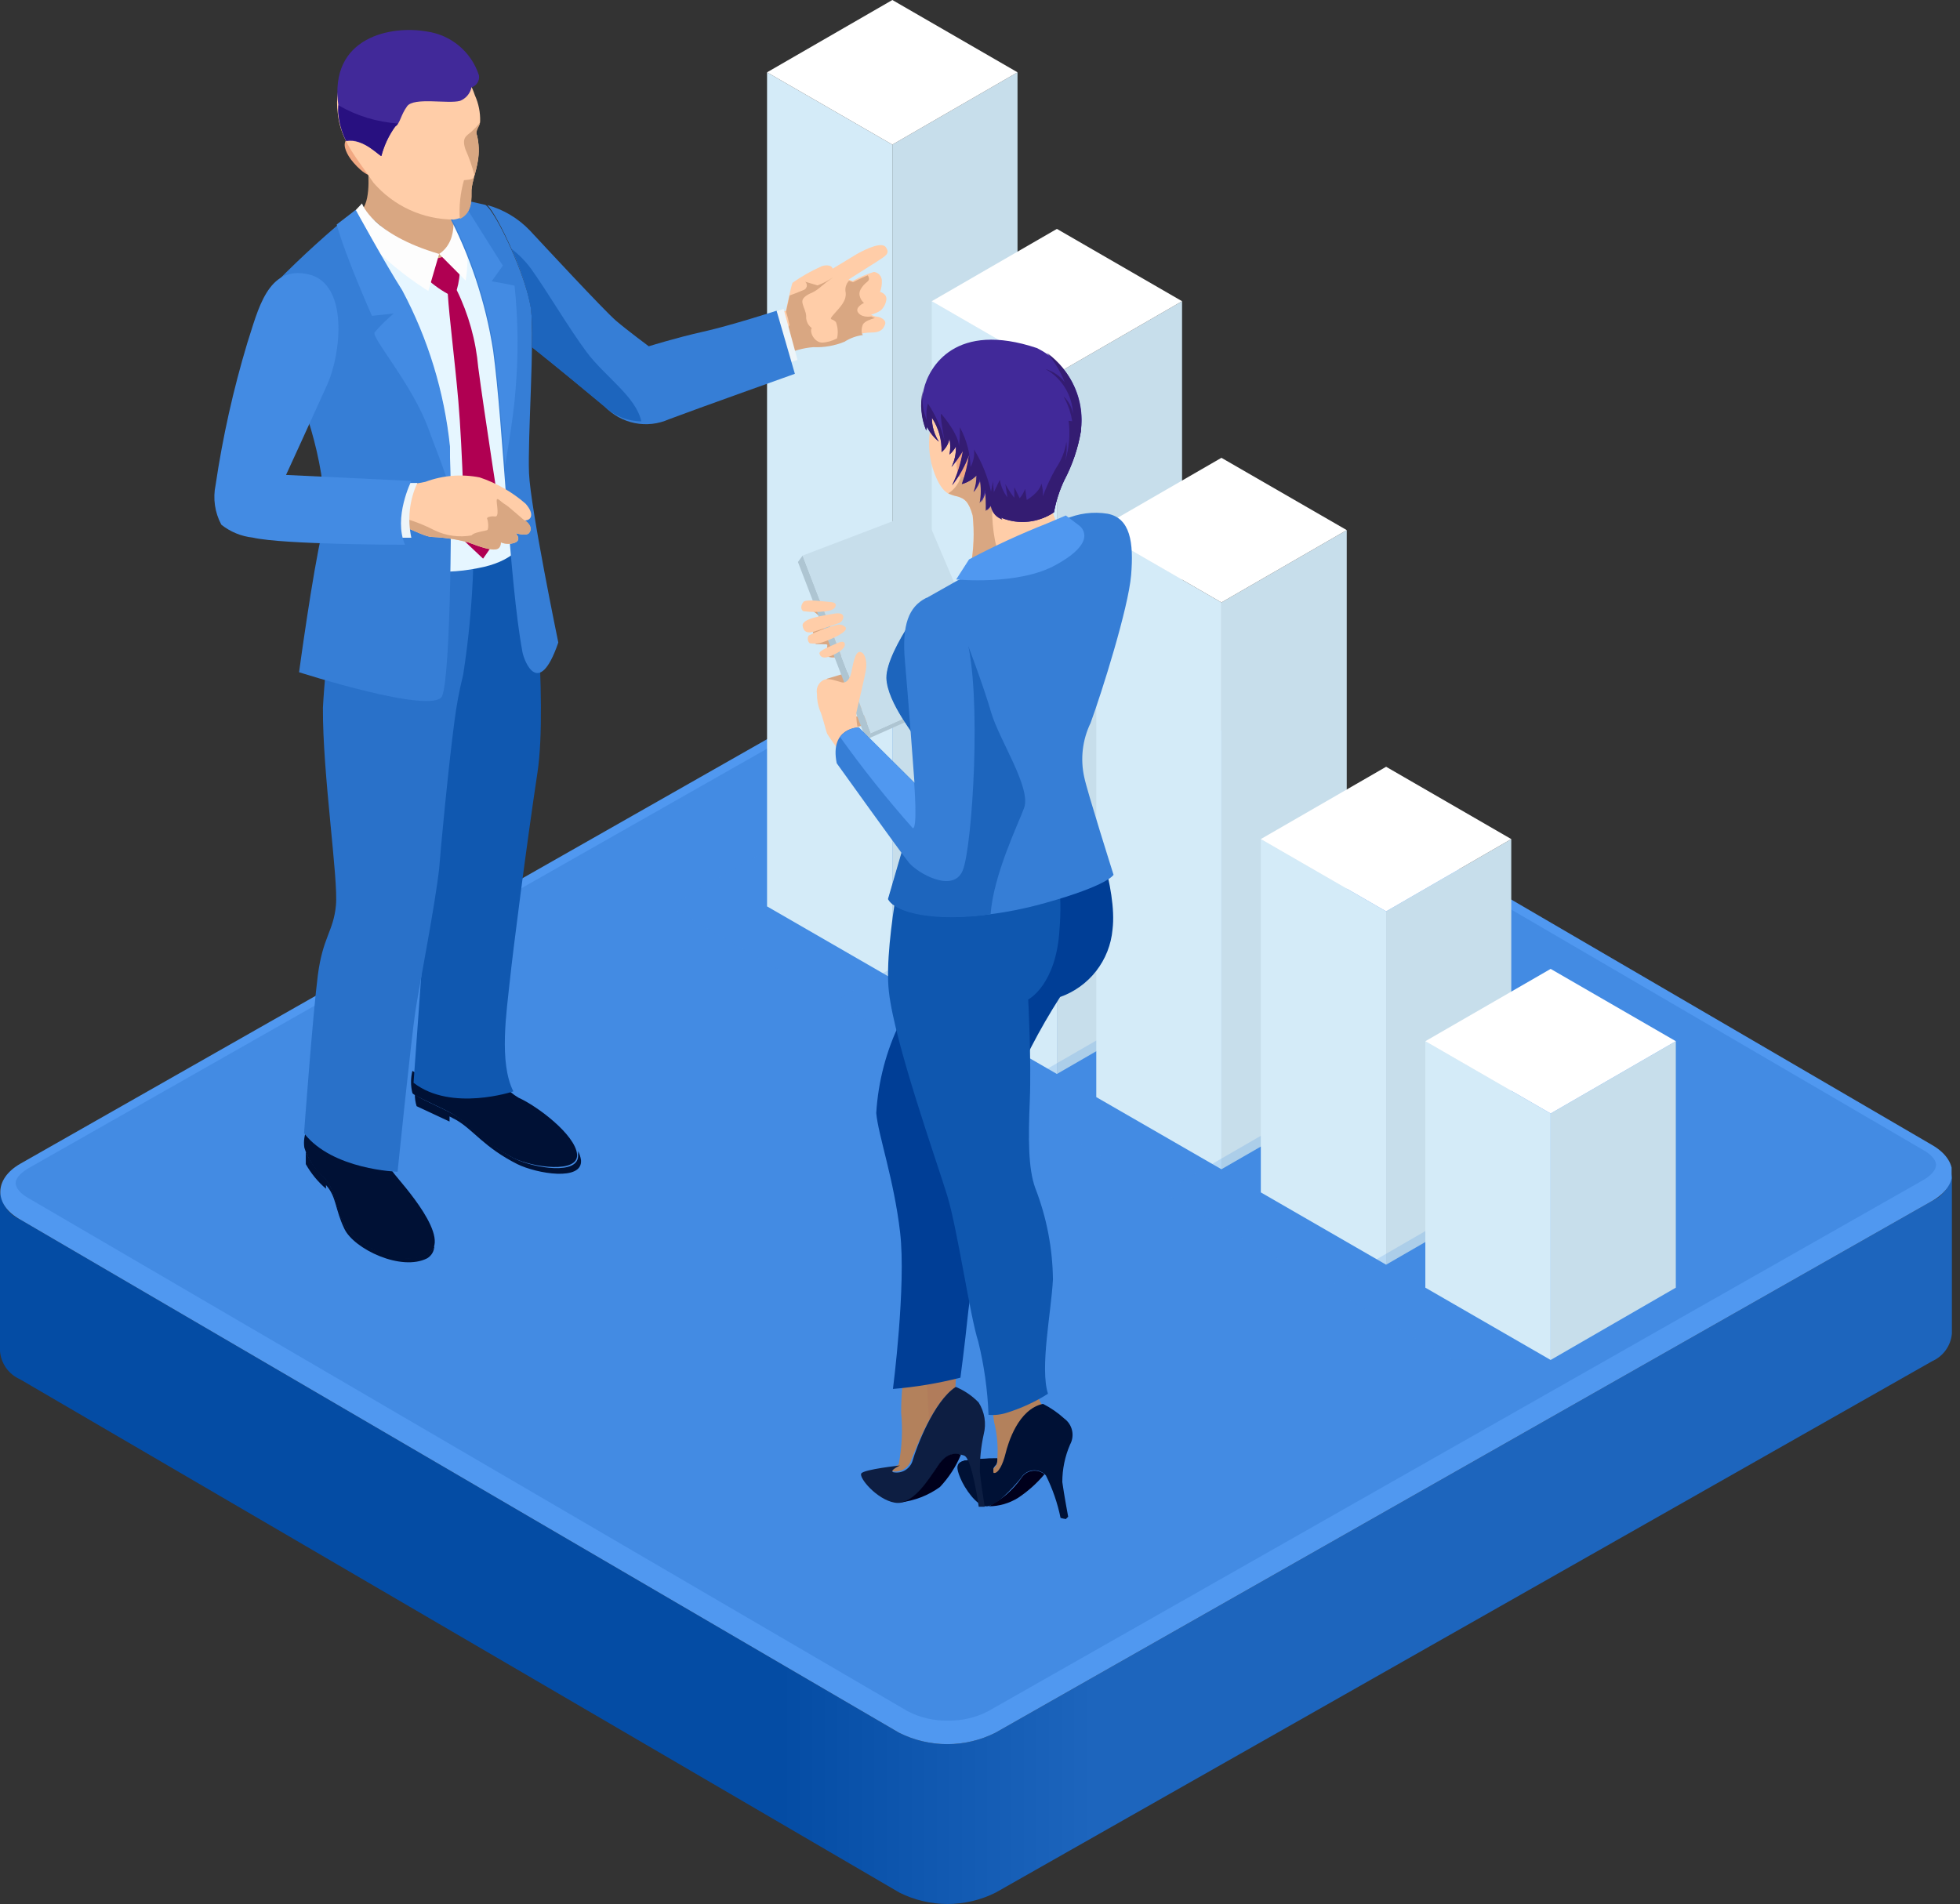 <svg width="176" height="171" viewBox="0 0 176 171" fill="none" xmlns="http://www.w3.org/2000/svg">
<rect x="0" y="0" width="176" height="171" fill="#333333" stroke="none"/>
<g clip-path="url(#clip0_6_2145)">
<path d="M173.511 107.853L89.384 155.621C88.042 156.295 86.561 156.646 85.06 156.646C83.558 156.646 82.077 156.295 80.735 155.621L1.827 109.535C1.325 109.316 0.89 108.967 0.569 108.523C0.247 108.079 0.051 107.557 0 107.011L0 121.352C0.044 121.896 0.235 122.418 0.552 122.863C0.869 123.307 1.301 123.657 1.801 123.876L80.761 169.975C82.103 170.649 83.584 171 85.086 171C86.588 171 88.069 170.649 89.411 169.975L173.511 122.246C173.998 122.028 174.418 121.684 174.727 121.25C175.037 120.816 175.225 120.306 175.272 119.775V105.421C175.216 105.944 175.024 106.444 174.715 106.871C174.406 107.297 173.991 107.636 173.511 107.853Z" fill="url(#paint0_linear_6_2145)"/>
<path d="M173.511 102.844C175.89 104.225 175.916 106.472 173.511 107.853L89.384 155.621C88.042 156.295 86.561 156.646 85.06 156.646C83.558 156.646 82.077 156.295 80.735 155.621L1.827 109.535C-0.565 108.221 -0.578 105.894 1.827 104.514L85.835 56.746C87.175 56.066 88.657 55.711 90.16 55.711C91.663 55.711 93.144 56.066 94.484 56.746L173.511 102.844Z" fill="#5098F0"/>
<path d="M85.112 154.53C83.85 154.557 82.602 154.263 81.484 153.675L2.524 107.59C1.827 107.195 1.42 106.696 1.406 106.275C1.393 105.855 1.814 105.368 2.484 104.961L86.519 57.219C87.632 56.634 88.876 56.34 90.133 56.365C91.404 56.339 92.66 56.633 93.788 57.219L172.735 103.305C173.445 103.712 173.852 104.198 173.852 104.619C173.852 105.04 173.458 105.513 172.788 105.933L88.753 153.675C87.631 154.262 86.379 154.555 85.112 154.53Z" fill="#438BE3"/>
<g style="mix-blend-mode:multiply" opacity="0.2">
<path d="M71.323 74.912H80.13L91.369 81.405L80.13 87.899H71.323L60.085 81.405L71.323 74.912Z" fill="#438BE3"/>
</g>
<path d="M80.13 12.987V87.899L91.369 81.405V6.494L80.13 12.987Z" fill="#C7DEEB"/>
<path d="M68.878 81.405L80.13 87.899V12.987L68.878 6.494V81.405Z" fill="#D4EBF8"/>
<path d="M68.878 6.494L80.13 12.987L91.369 6.494L80.13 0L68.878 6.494Z" fill="white"/>
<g style="mix-blend-mode:multiply" opacity="0.2">
<path d="M86.098 83.469H94.905L106.144 89.963L94.905 96.456H86.098L74.859 89.963L86.098 83.469Z" fill="#438BE3"/>
</g>
<path d="M94.905 33.545V96.456L106.144 89.963V27.052L94.905 33.545Z" fill="#C7DEEB"/>
<path d="M83.666 89.963L94.905 96.456V33.545L83.666 27.052V89.963Z" fill="#D4EBF8"/>
<path d="M83.666 27.052L94.905 33.545L106.144 27.052L94.905 20.558L83.666 27.052Z" fill="white"/>
<g style="mix-blend-mode:multiply" opacity="0.2">
<path d="M100.886 92.04H109.68L120.932 98.533L109.68 105.013H100.886L89.634 98.533L100.886 92.04Z" fill="#438BE3"/>
</g>
<path d="M109.68 54.104V105.013L120.932 98.533V47.61L109.68 54.104Z" fill="#C7DEEB"/>
<path d="M98.441 98.533L109.68 105.013V54.104L98.441 47.61V98.533Z" fill="#D4EBF8"/>
<path d="M98.441 47.61L109.68 54.104L120.932 47.61L109.68 41.117L98.441 47.61Z" fill="white"/>
<g style="mix-blend-mode:multiply" opacity="0.2">
<path d="M115.661 100.597H124.468L135.706 107.09L124.468 113.584H115.661L104.422 107.09L115.661 100.597Z" fill="#438BE3"/>
</g>
<path d="M124.468 81.852V113.584L135.706 107.09V75.359L124.468 81.852Z" fill="#C7DEEB"/>
<path d="M113.216 107.09L124.468 113.584V81.852L113.216 75.359V107.09Z" fill="#D4EBF8"/>
<path d="M113.216 75.359L124.468 81.852L135.706 75.359L124.468 68.865L113.216 75.359Z" fill="white"/>
<g style="mix-blend-mode:multiply" opacity="0.2">
<path d="M130.435 109.154H139.242L150.481 115.648L139.242 122.141H130.435L119.197 115.648L130.435 109.154Z" fill="#438BE3"/>
</g>
<path d="M139.242 100.005V122.141L150.481 115.647V93.512L139.242 100.005Z" fill="#C7DEEB"/>
<path d="M127.99 115.647L139.242 122.141V100.005L127.99 93.512V115.647Z" fill="#D4EBF8"/>
<path d="M127.99 93.512L139.242 100.005L150.481 93.512L139.242 87.018L127.99 93.512Z" fill="white"/>
<path d="M40.749 100.097C42.234 100.952 43.233 102.503 46.191 104.041C47.913 104.908 52.066 105.605 51.909 103.699C51.921 103.594 51.921 103.488 51.909 103.383C52.044 103.638 52.133 103.913 52.172 104.198C52.329 106.104 48.228 105.421 46.454 104.553C43.483 103.055 42.51 101.491 41.012 100.61L40.367 100.268V100.728L37.41 99.348C37.302 99.004 37.249 98.644 37.252 98.283C37.502 98.586 39.645 99.479 40.749 100.097Z" fill="#001135"/>
<path d="M44.206 95.391C44.443 96.133 44.794 96.833 45.244 97.468C45.615 97.913 46.06 98.291 46.559 98.586C48.267 99.348 51.646 101.911 51.817 103.659C51.987 105.408 47.873 104.869 46.099 104.001C43.141 102.503 42.155 100.952 40.657 100.058C39.539 99.401 37.134 98.428 37.029 98.165C36.869 97.513 36.869 96.832 37.029 96.18C41.695 98.993 42.747 95.707 44.206 95.391Z" fill="#001135"/>
<path d="M34.242 102.529C34.343 103.584 34.744 104.588 35.399 105.421C35.99 106.196 40.814 111.402 38.343 112.677C35.872 113.952 31.771 111.77 30.851 109.903C29.931 108.037 30.128 106.801 29.024 105.697C28.224 104.996 27.637 104.085 27.328 103.068C27.241 102.489 27.333 101.898 27.591 101.372C27.722 101.083 29.01 103.725 30.325 103.909C31.639 104.093 33.388 102.871 34.242 102.529Z" fill="#001135"/>
<path d="M29.024 105.644C30.128 106.748 29.983 108.01 30.851 109.851C31.718 111.691 35.872 113.899 38.343 112.624C38.5 112.55 38.64 112.444 38.753 112.313C38.866 112.182 38.95 112.028 39 111.862C39.004 112.091 38.948 112.317 38.837 112.518C38.726 112.718 38.565 112.886 38.37 113.005C36.03 114.215 31.797 112.177 30.93 110.376C30.062 108.576 30.233 107.498 29.273 106.433V106.762C28.544 106.138 27.929 105.39 27.459 104.553V103.449C27.821 104.283 28.354 105.031 29.024 105.644Z" fill="#001135"/>
<path d="M38.948 57.39V50.541C38.948 50.541 45.1 51.33 47.663 48.11C47.663 48.11 49.214 63.108 48.267 69.352C47.321 75.595 46.072 85.296 45.783 88.07C45.494 90.843 44.784 95.431 46.099 98.02C46.099 98.02 40.538 99.887 37.134 97.245L38.041 84.665L38.948 57.39Z" fill="#1058B0"/>
<path d="M42.497 50.883C42.394 54.141 42.091 57.39 41.59 60.61C41.251 61.965 40.992 63.339 40.814 64.725C40.249 68.997 39.566 76.24 39.434 78.027C39.027 81.55 37.673 88.385 37.305 90.778C36.937 93.17 35.701 105.237 35.701 105.237C35.701 105.237 29.865 105.079 27.302 101.78C27.302 101.78 28.09 91.08 28.537 87.61C28.984 84.139 29.944 83.666 30.167 81.3C30.391 78.934 28.958 69.47 28.997 63.555C29.253 58.823 30.001 54.132 31.232 49.556C31.232 49.556 32.323 52.329 42.497 50.883Z" fill="#2971C9"/>
<path d="M42.497 21.439C42.497 21.439 45.849 31.219 45.809 35.228C45.77 39.237 46.848 48.925 46.848 48.925C46.848 48.925 46.059 50.463 42.904 51.028C41.174 51.381 39.397 51.443 37.647 51.212C37.647 51.212 33.519 33.256 32.533 30.693C31.547 28.13 33.085 21.045 33.085 21.045C33.085 21.045 36.582 24.226 39.421 23.122C42.26 22.017 42.497 21.439 42.497 21.439Z" fill="#E6F6FF"/>
<path d="M38.041 24.765C38.041 24.765 38.501 23.161 39.355 22.806C40.21 22.451 41.301 23.897 41.301 23.897C41.312 24.626 41.214 25.353 41.012 26.053C42.077 28.228 42.731 30.581 42.944 32.993C43.417 36.648 45.126 47.676 45.126 47.676L43.378 50.173L41.748 48.636C41.748 48.636 41.537 40.367 41.156 36.004C40.828 32.244 40.341 28.537 40.21 26.395C39.414 25.956 38.684 25.407 38.041 24.765Z" fill="#B00052"/>
<path d="M33.007 14.88L41.13 18.403C41.13 18.403 41.472 22.609 39.526 23.148C37.581 23.687 32.533 18.81 32.533 18.81C33.388 17.759 33.007 14.88 33.007 14.88Z" fill="#D9A782"/>
<path d="M40.552 18.626H41.038C41.921 20.697 42.191 22.979 41.813 25.198L39.434 22.806C41.38 21.518 40.552 18.626 40.552 18.626Z" fill="#FDFDFD"/>
<path d="M32.507 18.271C32.507 18.271 33.388 21.032 39.434 22.806L38.462 26.132C35.694 24.392 33.244 22.191 31.219 19.625L32.507 18.271Z" fill="#FDFDFD"/>
<path d="M43.588 18.403C44.534 18.981 47.374 25.067 47.689 27.814C48.005 30.561 47.374 39.382 47.505 42.51C47.637 45.639 50.134 57.705 50.134 57.705C48.373 62.832 47.058 59.349 46.914 58.56C45.717 52.158 45.192 38.199 44.285 31.508C43.604 27.117 42.186 22.873 40.092 18.955L41.117 17.837L43.588 18.403Z" fill="#367ED6"/>
<path d="M40.184 18.902L41.721 18.403L45.152 23.858L44.153 25.264C44.153 25.264 45.954 25.58 46.204 25.659C46.531 28.755 46.561 31.876 46.296 34.978C46.151 36.963 45.717 39.723 45.362 41.774C45.034 37.923 44.732 34.229 44.377 31.508C43.702 27.099 42.284 22.837 40.184 18.902Z" fill="#438BE3"/>
<path d="M31.902 18.902C31.902 18.902 34.531 23.7 36.082 26.132C38.404 30.49 39.86 35.258 40.367 40.17C40.63 44.771 40.473 60.781 39.697 62.516C38.922 64.251 26.855 60.374 26.855 60.374C26.855 60.374 28.064 51.435 28.932 47.768C29.799 44.101 27.617 36.503 26.303 34.479C24.988 32.454 23.582 26.592 24.883 25.277C27.104 23.025 29.447 20.896 31.902 18.902Z" fill="#367ED6"/>
<path d="M30.233 20.164L31.942 18.849C31.942 18.849 34.571 23.647 36.122 26.079C38.444 30.438 39.899 35.205 40.407 40.118C40.407 41.038 40.407 42.352 40.407 43.903C39.868 42.063 38.856 39.605 38.488 38.553C37.081 34.61 33.348 30.351 33.637 29.852C34.162 29.238 34.738 28.671 35.359 28.156L33.401 28.366C33.401 28.366 31.087 23.201 30.233 20.164Z" fill="#438BE3"/>
<path d="M32.862 12.777C32.862 12.777 32.165 11.909 31.429 12.29C30.693 12.672 30.93 13.381 31.311 14.025C31.692 14.67 33.046 16.116 33.545 15.669C34.045 15.222 32.862 12.777 32.862 12.777Z" fill="#F1A882"/>
<path d="M39.934 4.719C41.189 5.709 42.13 7.043 42.642 8.557C42.976 9.295 43.138 10.1 43.115 10.91C43.115 11.226 42.628 11.712 42.826 12.119C43.017 12.894 43.044 13.7 42.904 14.486C42.786 15.261 42.392 16.339 42.339 17.036C42.287 17.732 42.563 19.467 40.749 19.717C39.379 19.715 38.025 19.419 36.78 18.847C35.534 18.276 34.427 17.442 33.532 16.405C32.152 14.328 30.535 12.632 30.325 10.121C30.164 8.946 30.337 7.749 30.826 6.668C31.314 5.587 32.097 4.665 33.085 4.009C35.241 2.629 37.988 3.615 39.934 4.719Z" fill="#FFCDA8"/>
<path d="M41.656 16.207C41.656 16.129 42.287 16.207 42.563 15.945C42.459 16.302 42.385 16.667 42.339 17.036C42.339 17.653 42.51 19.113 41.288 19.665C41.212 18.5 41.337 17.33 41.656 16.207Z" fill="#D9A782"/>
<path d="M42.904 14.459C42.835 14.903 42.738 15.342 42.615 15.774C42.403 14.96 42.126 14.164 41.787 13.395C41.459 12.382 41.853 12.225 42.3 11.857C42.592 11.596 42.86 11.31 43.102 11.002C43.102 11.318 42.642 11.764 42.826 12.159C43.008 12.912 43.035 13.695 42.904 14.459Z" fill="#D9A782"/>
<path d="M38.304 2.826C39.38 2.972 40.394 3.42 41.226 4.118C42.059 4.816 42.677 5.735 43.01 6.77C43.045 7 42.998 7.235 42.874 7.433C42.751 7.631 42.562 7.778 42.339 7.847C42.28 8.117 42.155 8.369 41.977 8.579C41.798 8.79 41.57 8.954 41.314 9.057C40.249 9.359 37.16 8.702 36.556 9.543C35.951 10.384 35.964 11.028 35.491 11.37C34.92 12.162 34.501 13.054 34.255 13.999C34.255 14.17 32.612 12.356 31.087 12.685C30.704 11.92 30.468 11.091 30.391 10.24C30.378 10.003 30.378 9.766 30.391 9.53C29.484 3.247 35.215 2.274 38.304 2.826Z" fill="#412999"/>
<path d="M31.074 12.606C30.691 11.842 30.455 11.012 30.378 10.161C30.364 9.924 30.364 9.687 30.378 9.451C32.02 10.403 33.86 10.965 35.754 11.094C35.679 11.202 35.585 11.295 35.478 11.37C34.907 12.162 34.488 13.054 34.242 13.999C34.176 14.144 32.599 12.33 31.074 12.606Z" fill="#281080"/>
<path d="M35.149 43.47C36.17 43.566 37.199 43.5 38.199 43.273C39.756 42.691 41.445 42.554 43.075 42.878C44.594 43.386 45.997 44.19 47.203 45.244C48.057 46.23 47.663 46.743 47.124 46.743C47.124 46.743 47.991 47.321 47.492 47.886C47.242 48.162 46.296 47.886 46.296 47.886C46.296 47.886 46.848 48.412 46.296 48.714C45.875 48.888 45.402 48.888 44.981 48.714C44.981 48.714 44.981 49.175 44.679 49.293C44.166 49.529 42.904 49.03 42.05 48.714C41.002 48.435 39.926 48.272 38.843 48.228C38.08 48.228 36.542 47.282 35.74 47.137C34.827 47.048 33.907 47.048 32.993 47.137L35.149 43.47Z" fill="#FFCDA8"/>
<path d="M33.716 46.086C35.576 46.244 37.386 46.771 39.04 47.637C40.07 48.128 41.229 48.284 42.352 48.084C42.51 47.807 43.588 47.689 43.746 47.61C43.903 47.531 43.838 46.769 43.746 46.611C43.654 46.453 44.061 46.335 44.456 46.388C44.85 46.44 44.6 45.362 44.6 44.968C44.6 44.574 44.981 45.087 45.336 45.284C45.691 45.481 47.045 46.743 47.124 46.743C47.203 46.743 47.991 47.321 47.492 47.886C47.242 48.162 46.296 47.886 46.296 47.886C46.296 47.886 46.848 48.412 46.296 48.714C45.875 48.888 45.402 48.888 44.981 48.714C44.981 48.714 44.981 49.175 44.679 49.293C44.166 49.529 42.904 49.03 42.05 48.714C41.002 48.435 39.926 48.272 38.843 48.228C38.08 48.228 36.542 47.282 35.74 47.137C34.827 47.048 33.907 47.048 32.993 47.137L33.716 46.086Z" fill="#D9A782"/>
<path d="M36.556 43.378H37.476C36.763 44.913 36.574 46.64 36.937 48.294H35.491C35.278 47.435 35.224 46.543 35.333 45.665C35.353 45.217 35.474 44.779 35.685 44.383C35.897 43.987 36.194 43.644 36.556 43.378Z" fill="#EEF5F9"/>
<path d="M36.937 43.194C36.937 43.194 35.294 46.48 36.371 48.925C36.371 48.925 25.461 48.925 22.688 48.281C21.66 48.168 20.685 47.767 19.875 47.124C19.287 46.03 19.105 44.764 19.362 43.548C19.998 39.244 20.947 34.991 22.201 30.824C23.174 27.854 24.015 23.805 27.683 24.633C31.35 25.461 30.614 31.797 29.405 34.492C28.195 37.187 25.685 42.655 25.685 42.655L36.937 43.194Z" fill="#438BE3"/>
<path d="M67.669 28.919L70.574 27.906C70.574 27.906 71.021 25.737 71.166 25.396C71.963 24.833 72.812 24.349 73.703 23.95C73.939 23.805 74.675 23.726 74.767 24.134L76.936 22.819C77.83 22.32 79.223 21.676 79.565 22.228C79.907 22.78 79.565 22.951 78.829 23.437L76.2 25.107L76.568 25.238C77.171 24.896 77.811 24.623 78.474 24.423C78.662 24.444 78.836 24.531 78.966 24.668C79.096 24.805 79.173 24.984 79.184 25.172C79.206 25.526 79.152 25.88 79.026 26.211C79.026 26.211 79.657 26.381 79.591 26.907C79.542 27.289 79.355 27.64 79.066 27.893C78.802 28.061 78.514 28.185 78.211 28.261C78.382 28.358 78.569 28.421 78.763 28.445C78.974 28.445 79.631 28.708 79.473 29.142C79.315 29.576 79.052 29.865 78.238 29.865C77.403 29.874 76.587 30.105 75.871 30.535C74.984 30.897 74.029 31.063 73.072 31.022C72.156 31.093 71.263 31.343 70.443 31.758C69.615 32.152 68.971 32.507 68.971 32.507L67.669 28.919Z" fill="#FFCDA8"/>
<path d="M72.914 26.29C72.914 26.29 72.151 26.566 72.059 26.973C71.968 27.381 72.441 27.959 72.388 28.511C72.394 28.696 72.442 28.878 72.529 29.042C72.615 29.206 72.738 29.348 72.888 29.457C72.664 29.839 73.137 30.772 73.847 30.772C74.307 30.74 74.755 30.61 75.162 30.391C75.272 29.91 75.24 29.407 75.07 28.945C74.767 28.537 74.307 28.866 74.886 28.209C75.464 27.551 76.016 27.026 75.937 26.276C75.897 26.088 75.903 25.892 75.956 25.706C76.009 25.521 76.106 25.351 76.24 25.212L76.608 25.343C76.608 25.343 77.304 24.975 77.922 24.725C78.001 24.857 78.119 25.107 77.922 25.264C77.725 25.422 77.028 26.014 77.199 26.579C77.257 26.824 77.391 27.044 77.58 27.21C77.58 27.21 76.7 27.604 77.068 28.09C77.436 28.577 78.237 28.419 78.237 28.419C78.342 28.478 78.452 28.526 78.566 28.564C78.224 28.656 77.633 28.853 77.488 29.142C77.344 29.431 77.317 29.97 77.488 30.088C76.898 30.166 76.333 30.372 75.832 30.693C74.945 31.055 73.99 31.22 73.032 31.179C72.116 31.251 71.223 31.501 70.403 31.916C69.575 32.31 68.931 32.665 68.931 32.665L68.642 31.823C69.568 31.115 70.334 30.22 70.89 29.195C70.811 28.786 70.711 28.382 70.587 27.985C70.587 27.985 70.745 27.223 70.903 26.539C71.192 26.434 71.691 26.25 72.112 26.066C72.191 26.047 72.262 26.007 72.32 25.95C72.377 25.893 72.418 25.822 72.439 25.744C72.459 25.666 72.457 25.583 72.435 25.506C72.412 25.428 72.369 25.358 72.309 25.304L73.413 25.632C73.911 25.446 74.383 25.198 74.82 24.896C74.397 25.191 73.989 25.507 73.597 25.843C73.39 26.02 73.16 26.171 72.914 26.29Z" fill="#D9A782"/>
<path d="M69.496 28.051L70.364 27.735L71.613 32.323L70.403 32.73L69.496 28.051Z" fill="#EEF5F9"/>
<path d="M47.689 27.762C47.387 25.133 44.705 19.31 43.746 18.416C45.204 18.812 46.526 19.599 47.571 20.69C48.491 21.676 54.275 27.919 55.326 28.813C56.378 29.707 58.258 31.101 58.258 31.101C58.258 31.101 60.689 30.338 63.16 29.786C65.632 29.234 69.733 27.906 69.733 27.906L71.376 33.572C71.376 33.572 62.49 36.739 60.058 37.66C59.1 38.086 58.033 38.205 57.005 38C55.976 37.796 55.036 37.277 54.314 36.516C53 35.412 49.556 32.573 47.886 31.258C47.892 30.09 47.826 28.922 47.689 27.762Z" fill="#367ED6"/>
<path d="M47.689 27.762C47.331 25.89 46.74 24.07 45.928 22.346C46.602 22.863 47.2 23.474 47.702 24.16C49.253 26.342 51.041 29.418 52.671 31.613C54.301 33.808 57.114 35.622 57.587 37.844C56.321 37.826 55.109 37.328 54.196 36.45C52.881 35.346 49.437 32.507 47.768 31.192C47.81 30.048 47.784 28.903 47.689 27.762Z" fill="#1D65BD"/>
<path d="M72.362 54.524C72.362 54.524 73.676 55.142 73.532 55.445C73.387 55.747 72.848 56.338 72.874 56.404C72.901 56.47 73.111 57.035 73.124 57.075C73.137 57.114 73.243 57.824 73.243 57.824C73.243 57.824 74.281 57.824 74.32 57.903C74.326 58.051 74.299 58.199 74.242 58.336L74.399 58.994C74.811 59.076 75.237 59.048 75.635 58.915C76.279 58.704 78.435 58.166 78.435 58.166L80.932 58.244L82.115 55.011H79.171C79.171 55.011 78.08 53.433 77.633 52.855C77.028 52.326 76.314 51.936 75.543 51.711C75.122 51.527 74.15 51.935 73.795 52.185C73.44 52.434 73.348 52.921 73.795 52.934C74.24 52.916 74.682 52.84 75.109 52.71C75.109 52.71 76.161 53.236 75.937 53.512C75.004 53.777 74.041 53.919 73.072 53.933L72.362 54.524Z" fill="#F2A983"/>
<path d="M73.243 57.837C73.243 57.837 73.137 57.114 73.124 57.088C73.111 57.061 72.888 56.47 72.874 56.417C72.861 56.365 73.387 55.76 73.532 55.458C73.676 55.155 72.362 54.538 72.362 54.538L73.006 53.946C73.975 53.932 74.939 53.79 75.871 53.525C76.095 53.249 75.043 52.724 75.043 52.724C74.616 52.853 74.175 52.929 73.729 52.947C73.519 52.947 73.427 52.829 73.427 52.684C73.649 52.717 73.875 52.717 74.097 52.684C74.542 52.611 74.982 52.506 75.411 52.369C75.733 52.626 76.013 52.932 76.24 53.276C76.384 53.945 76.609 54.593 76.91 55.208C77.138 55.62 77.48 55.958 77.896 56.181C77.896 56.181 76.069 56.378 76.082 57.075C76.095 57.771 76.213 58.205 76.831 58.06C77.546 57.783 78.229 57.431 78.868 57.009L81.287 57.193L80.906 58.244L78.408 58.166C78.408 58.166 76.253 58.704 75.609 58.915C75.211 59.048 74.785 59.076 74.373 58.994L74.215 58.336C74.273 58.199 74.3 58.051 74.294 57.903C74.281 57.837 73.243 57.837 73.243 57.837Z" fill="#D9A782"/>
<path d="M79.881 54.84L79.683 58.56L82.181 58.731L82.628 54.774L79.881 54.84Z" fill="#102942"/>
<path d="M74.11 61.649C74.11 61.649 74.11 61.005 74.281 60.952C74.452 60.9 76.621 60.242 77.133 60.124C77.646 60.006 78.947 59.795 79 60.242C79.052 60.689 77.173 61.018 77.173 61.018V61.649C77.173 61.649 78.251 61.32 78.566 61.255C78.882 61.189 79.723 61.136 79.775 61.412C79.828 61.688 78.987 61.951 78.461 62.122C77.935 62.293 77.002 62.569 77.002 62.569V62.779C77.002 62.779 78.238 62.569 78.698 62.451C79.158 62.332 79.907 62.096 80.012 62.28C80.117 62.464 80.446 62.74 79.131 63.2C77.817 63.66 76.818 63.87 76.792 63.962C76.765 64.054 76.7 64.278 76.792 64.317C76.884 64.357 76.989 64.409 77.712 64.199C78.283 63.984 78.867 63.805 79.46 63.66C79.591 63.66 79.946 63.831 79.591 64.146C78.742 64.707 77.798 65.108 76.805 65.329C76.24 65.29 74.11 61.649 74.11 61.649Z" fill="#D9A782"/>
<path d="M78.198 65.842L77.778 66.42L88.911 61.465L89.332 60.9L78.198 65.842Z" fill="#AEC5D2"/>
<path d="M71.652 50.476L77.777 66.42L78.198 65.842L72.073 49.898L71.652 50.476Z" fill="#AEC5D2"/>
<path d="M72.073 49.898L78.198 65.842L89.332 60.9L82.891 45.77L72.073 49.898Z" fill="#C7DEEB"/>
<path d="M85.783 124.586C83.811 125.9 82.286 130.015 81.839 131.066C81.737 131.432 81.5 131.746 81.175 131.944C80.851 132.141 80.463 132.208 80.091 132.131C79.723 131.973 80.696 131.526 80.696 131.526C80.992 129.989 81.067 128.418 80.919 126.86C80.92 125.312 81.065 123.767 81.353 122.246C81.524 120.564 81.484 114.057 81.484 114.057H87.255C87.255 114.057 86.729 116.081 86.374 118.395C86.019 120.708 85.783 124.586 85.783 124.586Z" fill="#B3815C"/>
<path opacity="0.5" d="M85.783 124.586C84.78 125.392 83.975 126.417 83.43 127.583C83.272 125.532 83.219 122.811 83.219 122.811L86.124 120.498C85.914 122.522 85.783 124.586 85.783 124.586Z" fill="#B0795B"/>
<path d="M93.091 124.875C93.142 125.347 93.309 125.798 93.578 126.19C91.395 126.728 90.541 129.712 90.304 130.646C90.068 131.579 89.647 132.433 89.266 132.381C88.885 132.328 89.187 131.881 89.384 131.697C89.582 131.513 89.555 131.066 89.555 131.066C89.639 129.941 89.542 128.809 89.266 127.714C89.092 126.593 89.017 125.458 89.043 124.323C88.736 122.854 88.354 121.402 87.899 119.972C87.557 118.658 86.585 113.952 86.585 113.952L94.287 113.413C94.331 114.816 94.181 116.218 93.84 117.58C93.297 119.972 93.046 122.422 93.091 124.875Z" fill="#B3815C"/>
<path d="M93.656 126.084C94.348 126.435 94.989 126.877 95.562 127.399C95.92 127.658 96.17 128.039 96.267 128.469C96.364 128.9 96.3 129.351 96.088 129.739C95.628 130.801 95.39 131.946 95.391 133.104C95.536 134.182 95.917 136.219 95.917 136.219L95.707 136.429C95.547 136.406 95.389 136.371 95.234 136.324C94.963 135.002 94.521 133.72 93.919 132.512C93.773 132.35 93.59 132.224 93.386 132.145C93.183 132.066 92.963 132.037 92.745 132.058C92.528 132.08 92.319 132.153 92.134 132.27C91.95 132.388 91.796 132.547 91.685 132.736C90.87 133.735 89.358 135.365 88.517 135.286C87.675 135.207 86.624 133.695 86.23 132.736C85.835 131.776 85.848 131.421 86.598 131.171C87.573 131.037 88.557 130.971 89.542 130.974C89.542 130.974 89.542 131.421 89.371 131.605C89.2 131.789 88.859 132.236 89.253 132.289C89.647 132.341 90.055 131.513 90.291 130.554C90.528 129.594 91.422 126.571 93.656 126.084Z" fill="#001135"/>
<path d="M91.698 132.762C91.801 132.589 91.941 132.44 92.107 132.326C92.273 132.213 92.462 132.136 92.661 132.102C92.859 132.069 93.063 132.078 93.258 132.131C93.452 132.184 93.633 132.278 93.788 132.407C93.104 133.222 92.307 133.934 91.422 134.523C90.632 135.015 89.722 135.279 88.793 135.286C89.951 134.691 90.947 133.825 91.698 132.762Z" fill="#00001C"/>
<path d="M86.611 131.185C87.586 131.05 88.57 130.985 89.555 130.987C89.569 131.172 89.537 131.357 89.463 131.526C89.351 131.624 89.261 131.745 89.2 131.881C89.2 132 89.2 132.118 89.2 132.17C89.267 132.995 89.548 133.788 90.015 134.471C89.635 134.871 89.129 135.13 88.582 135.207C87.754 135.128 86.69 133.616 86.295 132.657C85.901 131.697 85.862 131.369 86.611 131.185Z" fill="#001135"/>
<path d="M97.968 73.742C97.968 73.742 100.36 79.762 99.9 83.482C99.779 84.837 99.271 86.128 98.436 87.203C97.602 88.277 96.477 89.089 95.194 89.542C93.326 92.455 91.733 95.535 90.436 98.743C89.213 102.398 87.15 115.739 86.9 118.198C86.65 120.656 86.243 123.731 86.243 123.731C84.254 124.236 82.227 124.575 80.183 124.744C80.183 124.744 81.379 115.463 80.827 110.692C80.275 105.92 78.855 101.937 78.684 99.966C78.854 97.134 79.582 94.365 80.827 91.816C81.681 90.304 90.962 74.728 90.962 74.728L97.968 73.742Z" fill="#003E96"/>
<path d="M94.287 74.925C95.083 77.69 95.372 80.575 95.142 83.443C94.853 88.49 92.329 89.766 92.329 89.766C92.329 89.766 92.618 95.326 92.473 98.809C92.329 102.292 92.329 104.948 92.96 106.696C93.98 109.316 94.518 112.1 94.55 114.911C94.392 117.908 93.367 122.798 94.103 125.177C92.96 125.9 91.727 126.47 90.436 126.873C89.898 127.051 89.331 127.118 88.766 127.07C88.682 124.854 88.374 122.652 87.846 120.498C87.097 118.198 85.993 110.468 85.073 107.432C84.153 104.396 80.328 93.696 79.815 89.029C79.302 84.363 81.668 74.084 81.668 74.084L94.287 74.925Z" fill="#0F57AF"/>
<path d="M95.628 46.638C96.827 46.103 98.157 45.929 99.453 46.138C101.491 46.532 101.819 48.701 101.569 51.659C101.32 54.616 98.941 62.175 97.928 64.935C97.195 66.45 96.995 68.169 97.363 69.812C97.613 71.047 99.992 78.566 99.992 78.566C99.992 78.566 99.532 79.513 93.84 81.103C86.676 83.114 80.696 82.418 79.775 80.748L82.102 72.756C82.102 72.756 82.523 67.104 82.431 66.644C82.339 66.184 79.71 63.174 79.631 60.886C79.552 58.599 83.377 53.604 83.377 53.604L86.006 52.119C86.006 52.119 94.524 48.636 95.628 46.638Z" fill="#367ED6"/>
<path d="M79.736 80.748L82.063 72.756C82.063 72.756 82.483 67.104 82.391 66.644C82.299 66.184 79.67 63.174 79.591 60.886C79.591 59.572 80.682 57.548 81.721 55.931L86.979 58.113C86.979 58.113 88.293 61.544 89.003 63.989C89.713 66.434 92.618 70.758 91.961 72.559C91.435 74.005 89.213 78.54 88.951 82.115C84.126 82.812 80.42 82.049 79.736 80.748Z" fill="#1D65BD"/>
<path d="M87.163 50.818C87.437 49.326 87.494 47.803 87.334 46.296C86.966 44.981 86.558 44.784 86.019 44.6C85.48 44.416 84.705 44.6 83.916 42.523C83.468 41.328 83.324 40.041 83.495 38.777C83.345 38.026 83.345 37.254 83.495 36.503C83.732 35.701 84.31 32.691 86.808 31.902C87.946 31.529 89.151 31.404 90.341 31.536C91.531 31.667 92.68 32.052 93.709 32.665C94.52 33.338 95.15 34.202 95.542 35.18C95.935 36.157 96.077 37.218 95.957 38.264C95.707 40.512 94.353 41.787 94.169 43.312C94.124 44.994 94.582 46.65 95.483 48.07C96.285 49.385 94.169 50.818 92.855 51.291C90.968 51.882 88.925 51.712 87.163 50.818Z" fill="#FFCDA8"/>
<path d="M86.322 42.615C86.52 41.607 86.665 40.589 86.755 39.566L89.305 41.932C89.305 41.932 88.517 47.558 89.897 50.173C90.02 50.395 90.085 50.643 90.085 50.896C90.085 51.15 90.02 51.398 89.897 51.619C88.948 51.523 88.025 51.251 87.176 50.818C87.45 49.326 87.507 47.803 87.347 46.296C86.979 44.981 86.571 44.784 86.032 44.6C85.728 44.539 85.433 44.442 85.152 44.311C85.451 44.122 85.709 43.874 85.91 43.583C86.111 43.291 86.251 42.962 86.322 42.615Z" fill="#D9A782"/>
<path d="M86.019 42.76C86.098 42.918 87.11 43.115 87.123 41.314C87.136 39.513 85.98 38.987 85.888 40.289C85.829 41.115 85.873 41.945 86.019 42.76Z" fill="#F2A983"/>
<path d="M82.943 34.991C83.417 32.901 85.835 28.826 93.104 31.258C94.471 31.928 95.59 33.014 96.299 34.361C97.007 35.708 97.27 37.245 97.048 38.751C96.785 40.289 96.279 41.775 95.549 43.154C95.124 44.062 94.819 45.02 94.642 46.007C93.962 46.471 93.179 46.761 92.36 46.85C91.541 46.94 90.714 46.826 89.95 46.519C89.715 46.409 89.512 46.239 89.362 46.028C89.213 45.816 89.121 45.568 89.095 45.31C88.964 45.496 88.814 45.668 88.648 45.823C88.66 45.182 88.638 44.542 88.582 43.903C88.503 44.339 88.338 44.755 88.096 45.126C88.236 44.41 88.236 43.673 88.096 42.957C87.971 43.406 87.751 43.822 87.452 44.179C87.632 43.701 87.721 43.193 87.715 42.681C87.353 43.05 86.899 43.318 86.4 43.456C86.707 42.605 86.923 41.724 87.044 40.828C86.68 41.816 86.166 42.742 85.52 43.575C85.998 42.596 86.326 41.55 86.492 40.473C86.181 40.99 85.829 41.483 85.441 41.945C85.724 41.374 85.86 40.741 85.835 40.105C85.687 40.378 85.491 40.623 85.257 40.828C85.353 40.359 85.353 39.876 85.257 39.408C85.168 39.878 84.917 40.301 84.547 40.604C84.587 39.509 84.283 38.429 83.68 37.515C83.676 38.28 83.896 39.029 84.31 39.671C83.869 39.31 83.507 38.863 83.246 38.356L83.167 38.659C82.701 37.492 82.623 36.206 82.943 34.991Z" fill="#412999"/>
<path d="M87.413 44.206C87.593 43.727 87.682 43.219 87.675 42.707C87.313 43.077 86.86 43.344 86.361 43.483C86.668 42.632 86.884 41.751 87.005 40.854C86.641 41.842 86.126 42.769 85.48 43.601C85.958 42.622 86.286 41.576 86.453 40.499C86.153 41.006 85.815 41.49 85.441 41.945C85.724 41.374 85.86 40.741 85.835 40.105C85.687 40.378 85.491 40.623 85.257 40.828C85.354 40.359 85.354 39.876 85.257 39.408C85.168 39.878 84.917 40.301 84.547 40.604C84.587 39.509 84.284 38.429 83.68 37.515C83.676 38.28 83.896 39.029 84.31 39.671C83.869 39.31 83.507 38.863 83.246 38.356L83.167 38.659C82.701 37.545 82.591 36.315 82.851 35.136C82.755 36.03 82.886 36.935 83.233 37.765C83.146 37.256 83.177 36.735 83.325 36.24C83.675 36.776 83.983 37.338 84.245 37.923C84.521 38.527 84.724 39.163 84.849 39.816C84.849 39.816 84.324 36.963 84.534 37.187C84.744 37.41 86.308 39.329 86.085 40.276C86.176 39.645 86.211 39.007 86.19 38.37C86.789 39.468 87.118 40.694 87.15 41.945C87.411 41.463 87.521 40.913 87.465 40.367C88.179 41.536 88.694 42.816 88.99 44.153L89.174 43.22C89.196 44.419 89.479 45.598 90.002 46.677L89.818 46.585C89.583 46.475 89.381 46.305 89.231 46.093C89.081 45.881 88.989 45.634 88.964 45.376C88.833 45.562 88.683 45.733 88.517 45.888C88.528 45.248 88.506 44.607 88.451 43.969C88.372 44.405 88.206 44.821 87.965 45.192C88.104 44.475 88.104 43.739 87.965 43.023C87.862 43.45 87.674 43.852 87.413 44.206Z" fill="#341C72"/>
<path d="M89.069 44.574L89.779 43.089C89.872 43.663 90.107 44.205 90.462 44.666L90.278 43.483C90.507 43.914 90.775 44.324 91.08 44.705V43.759L91.566 44.745C91.778 44.496 91.943 44.211 92.053 43.903L92.197 44.902C92.197 44.902 93.341 44.258 93.512 43.43C93.63 43.799 93.674 44.188 93.643 44.574C93.964 43.706 94.355 42.867 94.813 42.063C95.305 41.347 95.629 40.529 95.76 39.671C95.818 40.242 95.782 40.82 95.654 41.38C96.012 40.219 96.115 38.995 95.957 37.791C96.34 37.817 96.715 37.915 97.061 38.08C97.074 38.304 97.074 38.527 97.061 38.751C96.799 40.289 96.293 41.775 95.562 43.154C95.133 44.061 94.823 45.02 94.642 46.007C93.962 46.471 93.179 46.761 92.36 46.85C91.541 46.94 90.714 46.826 89.95 46.519C89.715 46.409 89.512 46.239 89.362 46.028C89.213 45.816 89.121 45.568 89.095 45.31L89.016 45.402L89.069 44.574Z" fill="#341C72"/>
<path d="M93.669 46.519C94.011 45.003 94.523 43.531 95.194 42.129L95.115 43.443C95.115 43.443 95.339 42.733 96.154 40.394C96.564 38.77 96.329 37.05 95.497 35.596C95.949 36.012 96.25 36.567 96.351 37.173C96.32 36.349 96.077 35.546 95.647 34.842C95.216 34.137 94.612 33.555 93.893 33.151C94.572 33.35 95.171 33.76 95.602 34.321C95.228 33.359 94.69 32.469 94.011 31.692C95.101 32.484 95.958 33.555 96.492 34.792C97.026 36.03 97.218 37.388 97.048 38.724C96.785 40.263 96.279 41.749 95.549 43.128C95.122 44.044 94.817 45.011 94.642 46.007C94.337 46.211 94.011 46.383 93.669 46.519Z" fill="#341C72"/>
<path d="M94.064 46.992C91.656 47.942 89.304 49.026 87.018 50.239L85.862 52.04C85.862 52.04 91.487 52.605 94.826 50.726C98.875 48.504 96.877 47.176 96.877 47.176L95.707 46.296L94.064 46.992Z" fill="#5098F0"/>
<path d="M85.822 124.56C86.593 124.88 87.291 125.354 87.873 125.953C88.142 126.374 88.321 126.845 88.4 127.338C88.48 127.831 88.457 128.335 88.333 128.819C88.086 129.936 87.971 131.079 87.991 132.223C88.07 133.13 88.425 135.325 88.425 135.325H87.886C87.886 135.325 87.294 130.974 86.571 130.725C85.848 130.475 84.968 130.448 84.14 131.802C83.311 133.156 81.944 135.233 80.341 134.957C78.737 134.681 77.081 132.696 77.344 132.328C77.607 131.96 80.814 131.618 80.814 131.618C80.814 131.618 79.841 132.065 80.209 132.223C80.581 132.3 80.969 132.233 81.293 132.036C81.618 131.838 81.856 131.524 81.957 131.158C82.286 130.015 83.824 125.861 85.822 124.56Z" fill="#0D1E42"/>
<path d="M84.126 131.776C84.876 130.567 85.599 130.462 86.295 130.633C85.845 131.711 85.203 132.699 84.403 133.551C83.357 134.307 82.135 134.782 80.853 134.931C82.168 134.76 83.325 132.985 84.126 131.776Z" fill="#00001C"/>
<path d="M77.107 65.724C76.946 65.169 76.875 64.592 76.897 64.015C77.002 63.463 77.712 60.637 77.778 59.993C77.843 59.349 77.672 58.586 77.212 58.547C76.752 58.507 76.568 59.861 76.437 60.426C76.305 60.992 76.003 61.36 75.635 61.294C75.267 61.228 74.452 60.834 73.952 61.071C73.732 61.183 73.555 61.365 73.448 61.589C73.341 61.812 73.311 62.064 73.361 62.306C73.352 62.808 73.437 63.307 73.611 63.778C73.86 64.265 74.163 65.697 74.294 65.934C74.425 66.171 75.503 67.643 75.503 67.643L77.107 65.724Z" fill="#FFCDA8"/>
<path d="M75.043 54.34C75.043 54.209 74.951 54.091 74.504 54.064C74.058 54.038 72.362 53.775 72.138 54.064C71.915 54.353 71.862 54.735 72.138 54.892C72.828 54.984 73.526 54.984 74.215 54.892C74.478 54.866 75.043 54.735 75.043 54.34Z" fill="#FFCDA8"/>
<path d="M75.727 55.405C75.727 55.155 75.464 54.998 74.807 55.129C74.15 55.261 71.954 55.51 72.073 56.22C72.191 56.93 72.743 56.812 73.032 56.746C73.321 56.68 75.201 55.997 75.372 55.944C75.474 55.895 75.561 55.818 75.624 55.723C75.686 55.629 75.722 55.519 75.727 55.405Z" fill="#FFCDA8"/>
<path d="M75.924 56.338C75.814 56.222 75.67 56.141 75.513 56.108C75.355 56.076 75.191 56.092 75.043 56.154C74.207 56.374 73.396 56.682 72.625 57.075C72.553 57.181 72.521 57.31 72.535 57.437C72.55 57.565 72.609 57.684 72.704 57.771C73.147 57.844 73.601 57.794 74.018 57.627C74.452 57.482 76.24 56.759 75.924 56.338Z" fill="#FFCDA8"/>
<path d="M75.832 57.745C75.74 57.561 75.477 57.627 75.043 57.824C74.609 58.021 73.532 58.428 73.584 58.691C73.637 58.954 73.86 59.112 74.242 59.033C74.623 58.954 76.108 58.323 75.832 57.745Z" fill="#FFCDA8"/>
<path d="M86.755 57.206C86.361 55.892 84.56 52.96 83.101 53.736C81.642 54.511 80.959 56.049 81.261 59.401C81.563 62.753 82.115 70.298 82.115 70.298L77.107 65.329C77.107 65.329 74.478 65.329 75.135 68.55C75.135 68.55 80.88 76.568 81.616 77.475C82.352 78.382 85.559 80.262 86.44 78.198C87.321 76.134 88.188 62.188 86.755 57.206Z" fill="#367ED6"/>
<path d="M75.438 66.197C75.636 65.94 75.888 65.729 76.177 65.579C76.465 65.429 76.782 65.344 77.107 65.329L82.089 70.298C82.089 70.298 82.418 74.504 81.957 74.373C79.642 71.764 77.465 69.035 75.438 66.197Z" fill="#5098F0"/>
</g>
<defs>
<linearGradient id="paint0_linear_6_2145" x1="0" y1="138.191" x2="175.246" y2="138.191" gradientUnits="userSpaceOnUse">
<stop offset="0.4" stop-color="#044CA4"/>
<stop offset="0.56" stop-color="#1D65BD"/>
</linearGradient>
<clipPath id="clip0_6_2145">
<rect width="175.246" height="171" fill="white"/>
</clipPath>
</defs>
</svg>
